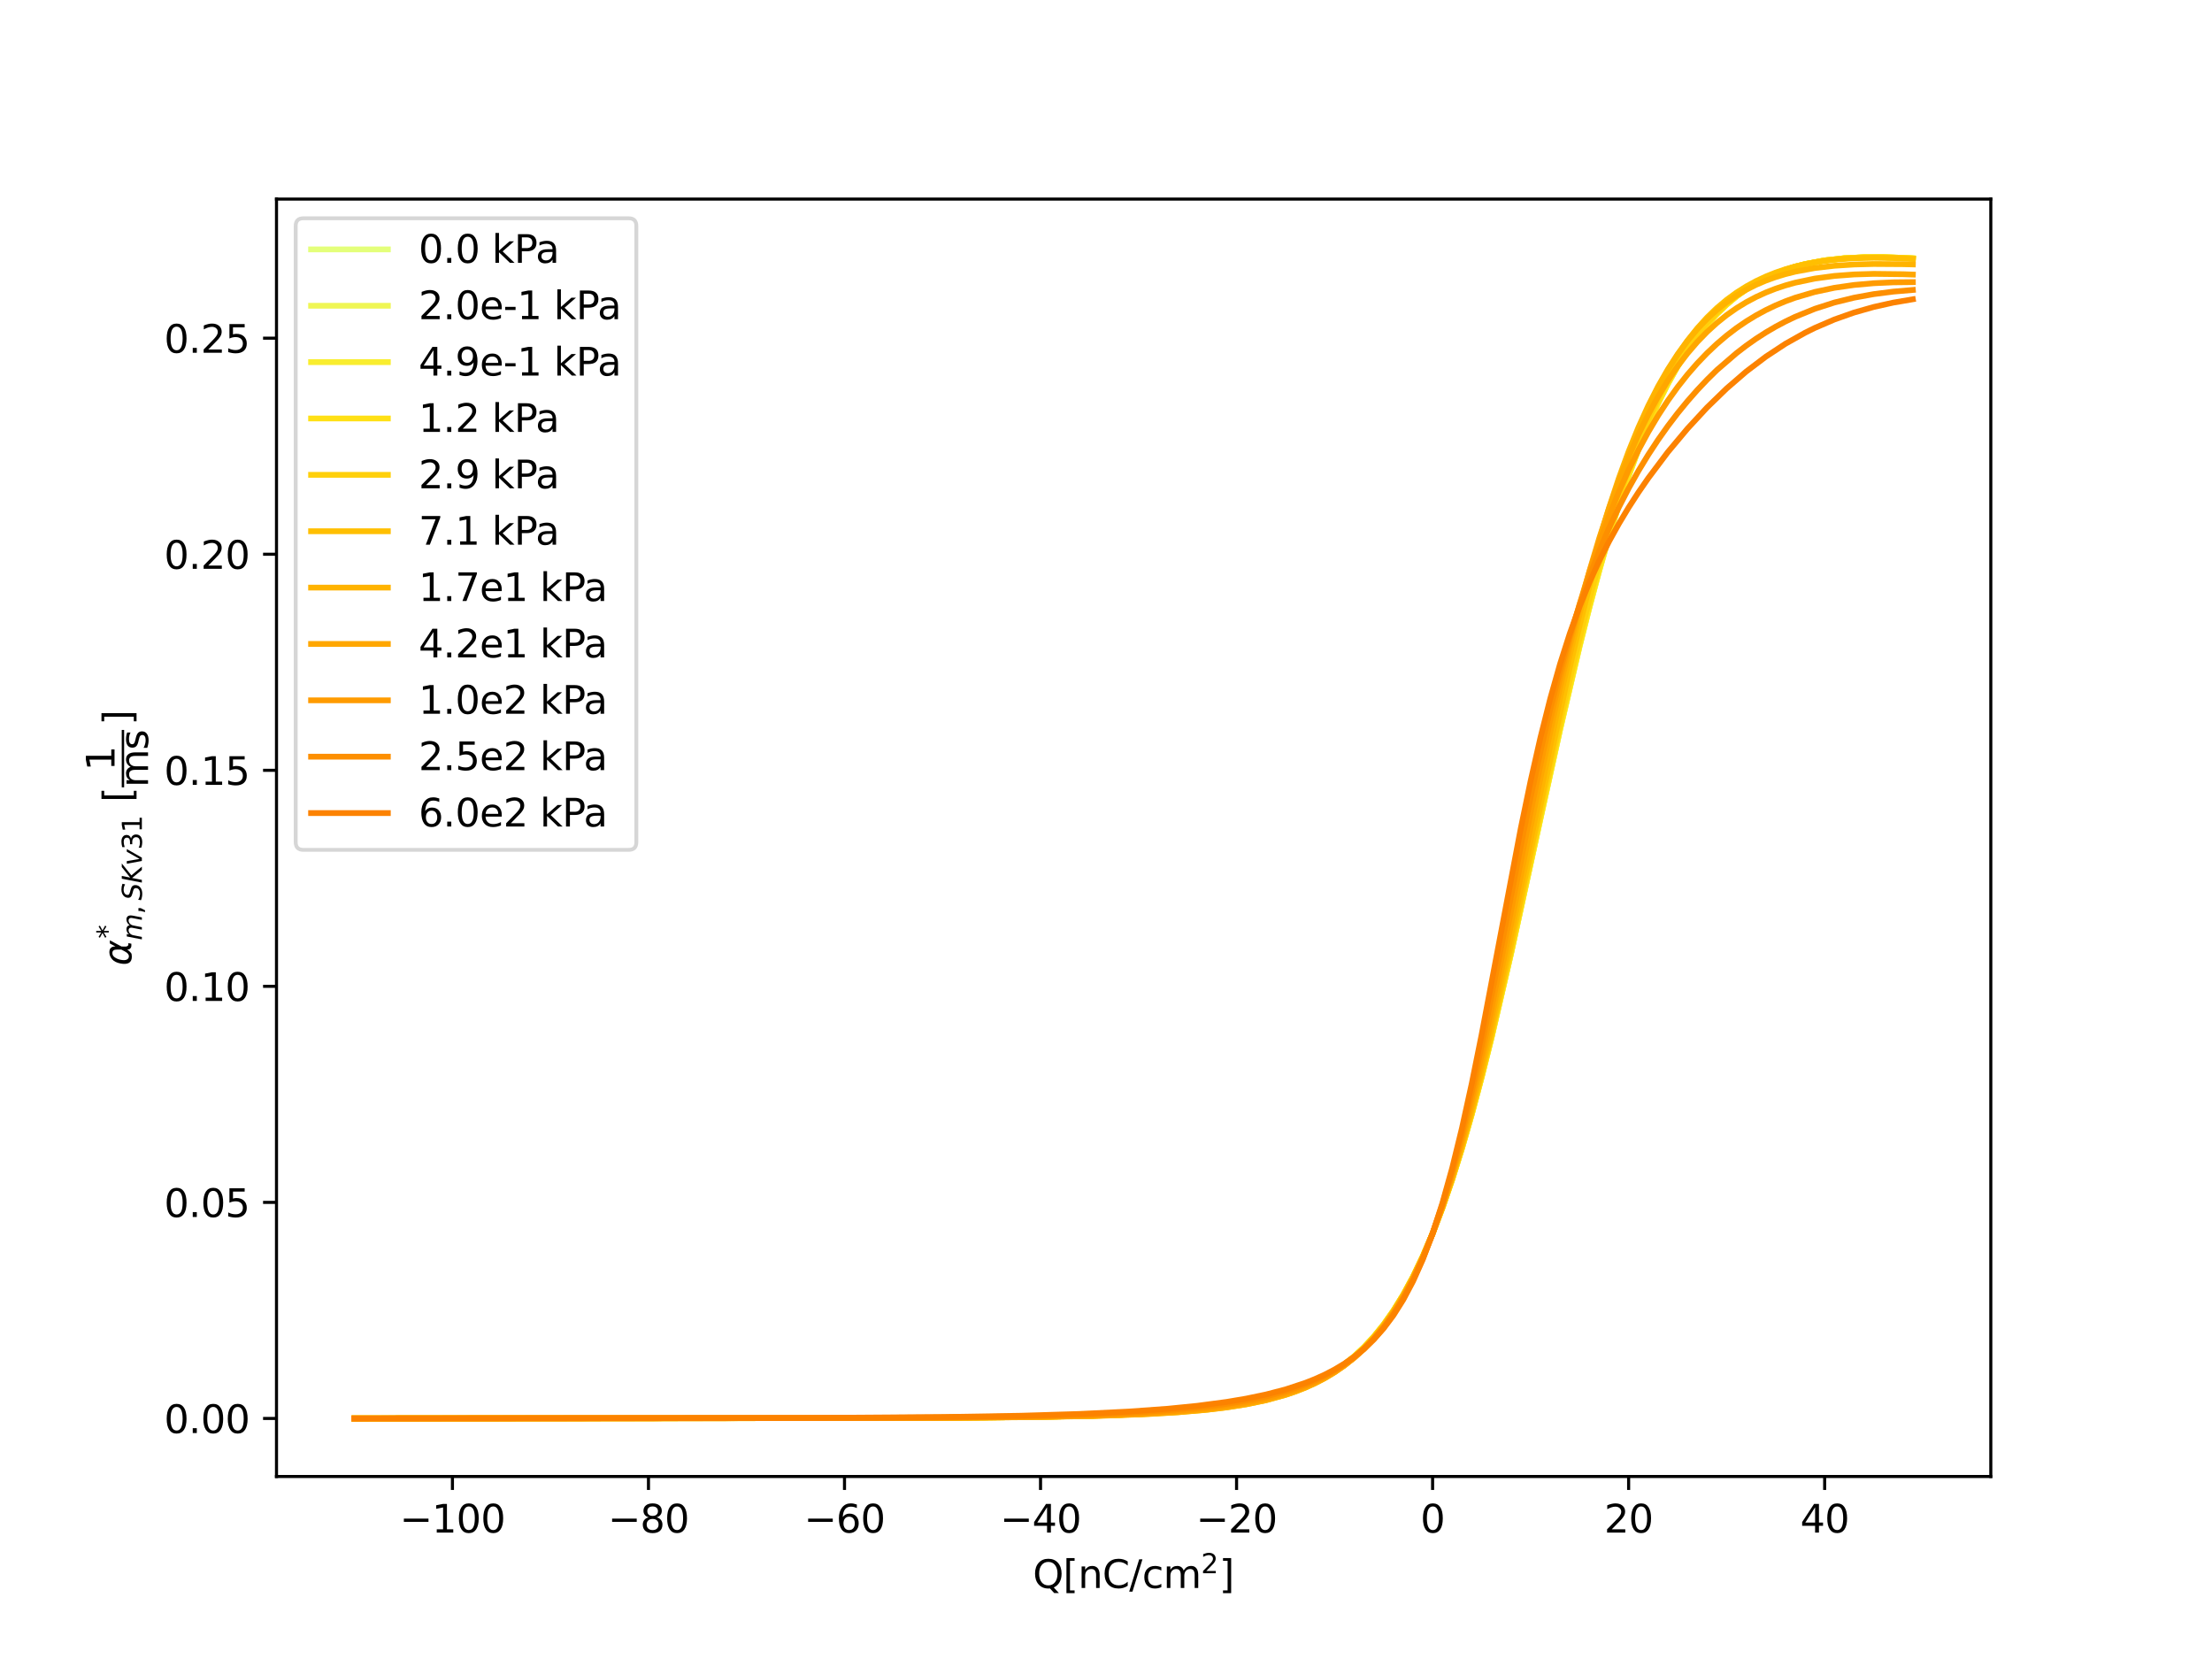 <?xml version="1.0" encoding="utf-8" standalone="no"?>
<!DOCTYPE svg PUBLIC "-//W3C//DTD SVG 1.1//EN"
  "http://www.w3.org/Graphics/SVG/1.1/DTD/svg11.dtd">
<svg xmlns:xlink="http://www.w3.org/1999/xlink" width="576pt" height="432pt" viewBox="0 0 576 432" xmlns="http://www.w3.org/2000/svg" version="1.1">
 <defs>
  <style type="text/css">*{stroke-linejoin: round; stroke-linecap: butt}</style>
 </defs>
 <g id="figure_1">
  <g id="patch_1">
   <path d="M 0 432 
L 576 432 
L 576 0 
L 0 0 
z
" style="fill: #ffffff"/>
  </g>
  <g id="axes_1">
   <g id="patch_2">
    <path d="M 72 384.48 
L 518.4 384.48 
L 518.4 51.84 
L 72 51.84 
z
" style="fill: #ffffff"/>
   </g>
   <g id="matplotlib.axis_1">
    <g id="xtick_1">
     <g id="line2d_1">
      <defs>
       <path id="me82ee08471" d="M 0 0 
L 0 3.5 
" style="stroke: #000000; stroke-width: 0.8"/>
      </defs>
      <g>
       <use xlink:href="#me82ee08471" x="117.814" y="384.48" style="stroke: #000000; stroke-width: 0.8"/>
      </g>
     </g>
     <g id="text_1">
      <!-- −100 -->
      <g transform="translate(104.08 399.078) scale(0.1 -0.1)">
       <defs>
        <path id="DejaVuSans-2212" d="M 678 2272 
L 4684 2272 
L 4684 1741 
L 678 1741 
L 678 2272 
z
" transform="scale(0.016)"/>
        <path id="DejaVuSans-31" d="M 794 531 
L 1825 531 
L 1825 4091 
L 703 3866 
L 703 4441 
L 1819 4666 
L 2450 4666 
L 2450 531 
L 3481 531 
L 3481 0 
L 794 0 
L 794 531 
z
" transform="scale(0.016)"/>
        <path id="DejaVuSans-30" d="M 2034 4250 
Q 1547 4250 1301 3770 
Q 1056 3291 1056 2328 
Q 1056 1369 1301 889 
Q 1547 409 2034 409 
Q 2525 409 2770 889 
Q 3016 1369 3016 2328 
Q 3016 3291 2770 3770 
Q 2525 4250 2034 4250 
z
M 2034 4750 
Q 2819 4750 3233 4129 
Q 3647 3509 3647 2328 
Q 3647 1150 3233 529 
Q 2819 -91 2034 -91 
Q 1250 -91 836 529 
Q 422 1150 422 2328 
Q 422 3509 836 4129 
Q 1250 4750 2034 4750 
z
" transform="scale(0.016)"/>
       </defs>
       <use xlink:href="#DejaVuSans-2212"/>
       <use xlink:href="#DejaVuSans-31" x="83.789"/>
       <use xlink:href="#DejaVuSans-30" x="147.412"/>
       <use xlink:href="#DejaVuSans-30" x="211.035"/>
      </g>
     </g>
    </g>
    <g id="xtick_2">
     <g id="line2d_2">
      <g>
       <use xlink:href="#me82ee08471" x="168.86" y="384.48" style="stroke: #000000; stroke-width: 0.8"/>
      </g>
     </g>
     <g id="text_2">
      <!-- −80 -->
      <g transform="translate(158.308 399.078) scale(0.1 -0.1)">
       <defs>
        <path id="DejaVuSans-38" d="M 2034 2216 
Q 1584 2216 1326 1975 
Q 1069 1734 1069 1313 
Q 1069 891 1326 650 
Q 1584 409 2034 409 
Q 2484 409 2743 651 
Q 3003 894 3003 1313 
Q 3003 1734 2745 1975 
Q 2488 2216 2034 2216 
z
M 1403 2484 
Q 997 2584 770 2862 
Q 544 3141 544 3541 
Q 544 4100 942 4425 
Q 1341 4750 2034 4750 
Q 2731 4750 3128 4425 
Q 3525 4100 3525 3541 
Q 3525 3141 3298 2862 
Q 3072 2584 2669 2484 
Q 3125 2378 3379 2068 
Q 3634 1759 3634 1313 
Q 3634 634 3220 271 
Q 2806 -91 2034 -91 
Q 1263 -91 848 271 
Q 434 634 434 1313 
Q 434 1759 690 2068 
Q 947 2378 1403 2484 
z
M 1172 3481 
Q 1172 3119 1398 2916 
Q 1625 2713 2034 2713 
Q 2441 2713 2670 2916 
Q 2900 3119 2900 3481 
Q 2900 3844 2670 4047 
Q 2441 4250 2034 4250 
Q 1625 4250 1398 4047 
Q 1172 3844 1172 3481 
z
" transform="scale(0.016)"/>
       </defs>
       <use xlink:href="#DejaVuSans-2212"/>
       <use xlink:href="#DejaVuSans-38" x="83.789"/>
       <use xlink:href="#DejaVuSans-30" x="147.412"/>
      </g>
     </g>
    </g>
    <g id="xtick_3">
     <g id="line2d_3">
      <g>
       <use xlink:href="#me82ee08471" x="219.907" y="384.48" style="stroke: #000000; stroke-width: 0.8"/>
      </g>
     </g>
     <g id="text_3">
      <!-- −60 -->
      <g transform="translate(209.354 399.078) scale(0.1 -0.1)">
       <defs>
        <path id="DejaVuSans-36" d="M 2113 2584 
Q 1688 2584 1439 2293 
Q 1191 2003 1191 1497 
Q 1191 994 1439 701 
Q 1688 409 2113 409 
Q 2538 409 2786 701 
Q 3034 994 3034 1497 
Q 3034 2003 2786 2293 
Q 2538 2584 2113 2584 
z
M 3366 4563 
L 3366 3988 
Q 3128 4100 2886 4159 
Q 2644 4219 2406 4219 
Q 1781 4219 1451 3797 
Q 1122 3375 1075 2522 
Q 1259 2794 1537 2939 
Q 1816 3084 2150 3084 
Q 2853 3084 3261 2657 
Q 3669 2231 3669 1497 
Q 3669 778 3244 343 
Q 2819 -91 2113 -91 
Q 1303 -91 875 529 
Q 447 1150 447 2328 
Q 447 3434 972 4092 
Q 1497 4750 2381 4750 
Q 2619 4750 2861 4703 
Q 3103 4656 3366 4563 
z
" transform="scale(0.016)"/>
       </defs>
       <use xlink:href="#DejaVuSans-2212"/>
       <use xlink:href="#DejaVuSans-36" x="83.789"/>
       <use xlink:href="#DejaVuSans-30" x="147.412"/>
      </g>
     </g>
    </g>
    <g id="xtick_4">
     <g id="line2d_4">
      <g>
       <use xlink:href="#me82ee08471" x="270.953" y="384.48" style="stroke: #000000; stroke-width: 0.8"/>
      </g>
     </g>
     <g id="text_4">
      <!-- −40 -->
      <g transform="translate(260.401 399.078) scale(0.1 -0.1)">
       <defs>
        <path id="DejaVuSans-34" d="M 2419 4116 
L 825 1625 
L 2419 1625 
L 2419 4116 
z
M 2253 4666 
L 3047 4666 
L 3047 1625 
L 3713 1625 
L 3713 1100 
L 3047 1100 
L 3047 0 
L 2419 0 
L 2419 1100 
L 313 1100 
L 313 1709 
L 2253 4666 
z
" transform="scale(0.016)"/>
       </defs>
       <use xlink:href="#DejaVuSans-2212"/>
       <use xlink:href="#DejaVuSans-34" x="83.789"/>
       <use xlink:href="#DejaVuSans-30" x="147.412"/>
      </g>
     </g>
    </g>
    <g id="xtick_5">
     <g id="line2d_5">
      <g>
       <use xlink:href="#me82ee08471" x="321.999" y="384.48" style="stroke: #000000; stroke-width: 0.8"/>
      </g>
     </g>
     <g id="text_5">
      <!-- −20 -->
      <g transform="translate(311.447 399.078) scale(0.1 -0.1)">
       <defs>
        <path id="DejaVuSans-32" d="M 1228 531 
L 3431 531 
L 3431 0 
L 469 0 
L 469 531 
Q 828 903 1448 1529 
Q 2069 2156 2228 2338 
Q 2531 2678 2651 2914 
Q 2772 3150 2772 3378 
Q 2772 3750 2511 3984 
Q 2250 4219 1831 4219 
Q 1534 4219 1204 4116 
Q 875 4013 500 3803 
L 500 4441 
Q 881 4594 1212 4672 
Q 1544 4750 1819 4750 
Q 2544 4750 2975 4387 
Q 3406 4025 3406 3419 
Q 3406 3131 3298 2873 
Q 3191 2616 2906 2266 
Q 2828 2175 2409 1742 
Q 1991 1309 1228 531 
z
" transform="scale(0.016)"/>
       </defs>
       <use xlink:href="#DejaVuSans-2212"/>
       <use xlink:href="#DejaVuSans-32" x="83.789"/>
       <use xlink:href="#DejaVuSans-30" x="147.412"/>
      </g>
     </g>
    </g>
    <g id="xtick_6">
     <g id="line2d_6">
      <g>
       <use xlink:href="#me82ee08471" x="373.046" y="384.48" style="stroke: #000000; stroke-width: 0.8"/>
      </g>
     </g>
     <g id="text_6">
      <!-- 0 -->
      <g transform="translate(369.864 399.078) scale(0.1 -0.1)">
       <use xlink:href="#DejaVuSans-30"/>
      </g>
     </g>
    </g>
    <g id="xtick_7">
     <g id="line2d_7">
      <g>
       <use xlink:href="#me82ee08471" x="424.092" y="384.48" style="stroke: #000000; stroke-width: 0.8"/>
      </g>
     </g>
     <g id="text_7">
      <!-- 20 -->
      <g transform="translate(417.729 399.078) scale(0.1 -0.1)">
       <use xlink:href="#DejaVuSans-32"/>
       <use xlink:href="#DejaVuSans-30" x="63.623"/>
      </g>
     </g>
    </g>
    <g id="xtick_8">
     <g id="line2d_8">
      <g>
       <use xlink:href="#me82ee08471" x="475.138" y="384.48" style="stroke: #000000; stroke-width: 0.8"/>
      </g>
     </g>
     <g id="text_8">
      <!-- 40 -->
      <g transform="translate(468.776 399.078) scale(0.1 -0.1)">
       <use xlink:href="#DejaVuSans-34"/>
       <use xlink:href="#DejaVuSans-30" x="63.623"/>
      </g>
     </g>
    </g>
    <g id="text_9">
     <!-- $\mathrm{Q [nC/cm^2]}$ -->
     <g transform="translate(268.95 413.578) scale(0.1 -0.1)">
      <defs>
       <path id="DejaVuSans-51" d="M 2522 4238 
Q 1834 4238 1429 3725 
Q 1025 3213 1025 2328 
Q 1025 1447 1429 934 
Q 1834 422 2522 422 
Q 3209 422 3611 934 
Q 4013 1447 4013 2328 
Q 4013 3213 3611 3725 
Q 3209 4238 2522 4238 
z
M 3406 84 
L 4238 -825 
L 3475 -825 
L 2784 -78 
Q 2681 -84 2626 -87 
Q 2572 -91 2522 -91 
Q 1538 -91 948 567 
Q 359 1225 359 2328 
Q 359 3434 948 4092 
Q 1538 4750 2522 4750 
Q 3503 4750 4090 4092 
Q 4678 3434 4678 2328 
Q 4678 1516 4351 937 
Q 4025 359 3406 84 
z
" transform="scale(0.016)"/>
       <path id="DejaVuSans-5b" d="M 550 4863 
L 1875 4863 
L 1875 4416 
L 1125 4416 
L 1125 -397 
L 1875 -397 
L 1875 -844 
L 550 -844 
L 550 4863 
z
" transform="scale(0.016)"/>
       <path id="DejaVuSans-6e" d="M 3513 2113 
L 3513 0 
L 2938 0 
L 2938 2094 
Q 2938 2591 2744 2837 
Q 2550 3084 2163 3084 
Q 1697 3084 1428 2787 
Q 1159 2491 1159 1978 
L 1159 0 
L 581 0 
L 581 3500 
L 1159 3500 
L 1159 2956 
Q 1366 3272 1645 3428 
Q 1925 3584 2291 3584 
Q 2894 3584 3203 3211 
Q 3513 2838 3513 2113 
z
" transform="scale(0.016)"/>
       <path id="DejaVuSans-43" d="M 4122 4306 
L 4122 3641 
Q 3803 3938 3442 4084 
Q 3081 4231 2675 4231 
Q 1875 4231 1450 3742 
Q 1025 3253 1025 2328 
Q 1025 1406 1450 917 
Q 1875 428 2675 428 
Q 3081 428 3442 575 
Q 3803 722 4122 1019 
L 4122 359 
Q 3791 134 3420 21 
Q 3050 -91 2638 -91 
Q 1578 -91 968 557 
Q 359 1206 359 2328 
Q 359 3453 968 4101 
Q 1578 4750 2638 4750 
Q 3056 4750 3426 4639 
Q 3797 4528 4122 4306 
z
" transform="scale(0.016)"/>
       <path id="DejaVuSans-2f" d="M 1625 4666 
L 2156 4666 
L 531 -594 
L 0 -594 
L 1625 4666 
z
" transform="scale(0.016)"/>
       <path id="DejaVuSans-63" d="M 3122 3366 
L 3122 2828 
Q 2878 2963 2633 3030 
Q 2388 3097 2138 3097 
Q 1578 3097 1268 2742 
Q 959 2388 959 1747 
Q 959 1106 1268 751 
Q 1578 397 2138 397 
Q 2388 397 2633 464 
Q 2878 531 3122 666 
L 3122 134 
Q 2881 22 2623 -34 
Q 2366 -91 2075 -91 
Q 1284 -91 818 406 
Q 353 903 353 1747 
Q 353 2603 823 3093 
Q 1294 3584 2113 3584 
Q 2378 3584 2631 3529 
Q 2884 3475 3122 3366 
z
" transform="scale(0.016)"/>
       <path id="DejaVuSans-6d" d="M 3328 2828 
Q 3544 3216 3844 3400 
Q 4144 3584 4550 3584 
Q 5097 3584 5394 3201 
Q 5691 2819 5691 2113 
L 5691 0 
L 5113 0 
L 5113 2094 
Q 5113 2597 4934 2840 
Q 4756 3084 4391 3084 
Q 3944 3084 3684 2787 
Q 3425 2491 3425 1978 
L 3425 0 
L 2847 0 
L 2847 2094 
Q 2847 2600 2669 2842 
Q 2491 3084 2119 3084 
Q 1678 3084 1418 2786 
Q 1159 2488 1159 1978 
L 1159 0 
L 581 0 
L 581 3500 
L 1159 3500 
L 1159 2956 
Q 1356 3278 1631 3431 
Q 1906 3584 2284 3584 
Q 2666 3584 2933 3390 
Q 3200 3197 3328 2828 
z
" transform="scale(0.016)"/>
       <path id="DejaVuSans-5d" d="M 1947 4863 
L 1947 -844 
L 622 -844 
L 622 -397 
L 1369 -397 
L 1369 4416 
L 622 4416 
L 622 4863 
L 1947 4863 
z
" transform="scale(0.016)"/>
      </defs>
      <use xlink:href="#DejaVuSans-51" transform="translate(0 0.766)"/>
      <use xlink:href="#DejaVuSans-5b" transform="translate(78.711 0.766)"/>
      <use xlink:href="#DejaVuSans-6e" transform="translate(117.725 0.766)"/>
      <use xlink:href="#DejaVuSans-43" transform="translate(181.104 0.766)"/>
      <use xlink:href="#DejaVuSans-2f" transform="translate(250.928 0.766)"/>
      <use xlink:href="#DejaVuSans-63" transform="translate(284.619 0.766)"/>
      <use xlink:href="#DejaVuSans-6d" transform="translate(339.6 0.766)"/>
      <use xlink:href="#DejaVuSans-32" transform="translate(437.969 39.047) scale(0.7)"/>
      <use xlink:href="#DejaVuSans-5d" transform="translate(485.239 0.766)"/>
     </g>
    </g>
   </g>
   <g id="matplotlib.axis_2">
    <g id="ytick_1">
     <g id="line2d_9">
      <defs>
       <path id="m0568275cc4" d="M 0 0 
L -3.5 0 
" style="stroke: #000000; stroke-width: 0.8"/>
      </defs>
      <g>
       <use xlink:href="#m0568275cc4" x="72" y="369.361" style="stroke: #000000; stroke-width: 0.8"/>
      </g>
     </g>
     <g id="text_10">
      <!-- 0.00 -->
      <g transform="translate(42.734 373.161) scale(0.1 -0.1)">
       <defs>
        <path id="DejaVuSans-2e" d="M 684 794 
L 1344 794 
L 1344 0 
L 684 0 
L 684 794 
z
" transform="scale(0.016)"/>
       </defs>
       <use xlink:href="#DejaVuSans-30"/>
       <use xlink:href="#DejaVuSans-2e" x="63.623"/>
       <use xlink:href="#DejaVuSans-30" x="95.41"/>
       <use xlink:href="#DejaVuSans-30" x="159.033"/>
      </g>
     </g>
    </g>
    <g id="ytick_2">
     <g id="line2d_10">
      <g>
       <use xlink:href="#m0568275cc4" x="72" y="313.101" style="stroke: #000000; stroke-width: 0.8"/>
      </g>
     </g>
     <g id="text_11">
      <!-- 0.05 -->
      <g transform="translate(42.734 316.9) scale(0.1 -0.1)">
       <defs>
        <path id="DejaVuSans-35" d="M 691 4666 
L 3169 4666 
L 3169 4134 
L 1269 4134 
L 1269 2991 
Q 1406 3038 1543 3061 
Q 1681 3084 1819 3084 
Q 2600 3084 3056 2656 
Q 3513 2228 3513 1497 
Q 3513 744 3044 326 
Q 2575 -91 1722 -91 
Q 1428 -91 1123 -41 
Q 819 9 494 109 
L 494 744 
Q 775 591 1075 516 
Q 1375 441 1709 441 
Q 2250 441 2565 725 
Q 2881 1009 2881 1497 
Q 2881 1984 2565 2268 
Q 2250 2553 1709 2553 
Q 1456 2553 1204 2497 
Q 953 2441 691 2322 
L 691 4666 
z
" transform="scale(0.016)"/>
       </defs>
       <use xlink:href="#DejaVuSans-30"/>
       <use xlink:href="#DejaVuSans-2e" x="63.623"/>
       <use xlink:href="#DejaVuSans-30" x="95.41"/>
       <use xlink:href="#DejaVuSans-35" x="159.033"/>
      </g>
     </g>
    </g>
    <g id="ytick_3">
     <g id="line2d_11">
      <g>
       <use xlink:href="#m0568275cc4" x="72" y="256.841" style="stroke: #000000; stroke-width: 0.8"/>
      </g>
     </g>
     <g id="text_12">
      <!-- 0.10 -->
      <g transform="translate(42.734 260.64) scale(0.1 -0.1)">
       <use xlink:href="#DejaVuSans-30"/>
       <use xlink:href="#DejaVuSans-2e" x="63.623"/>
       <use xlink:href="#DejaVuSans-31" x="95.41"/>
       <use xlink:href="#DejaVuSans-30" x="159.033"/>
      </g>
     </g>
    </g>
    <g id="ytick_4">
     <g id="line2d_12">
      <g>
       <use xlink:href="#m0568275cc4" x="72" y="200.58" style="stroke: #000000; stroke-width: 0.8"/>
      </g>
     </g>
     <g id="text_13">
      <!-- 0.15 -->
      <g transform="translate(42.734 204.379) scale(0.1 -0.1)">
       <use xlink:href="#DejaVuSans-30"/>
       <use xlink:href="#DejaVuSans-2e" x="63.623"/>
       <use xlink:href="#DejaVuSans-31" x="95.41"/>
       <use xlink:href="#DejaVuSans-35" x="159.033"/>
      </g>
     </g>
    </g>
    <g id="ytick_5">
     <g id="line2d_13">
      <g>
       <use xlink:href="#m0568275cc4" x="72" y="144.32" style="stroke: #000000; stroke-width: 0.8"/>
      </g>
     </g>
     <g id="text_14">
      <!-- 0.20 -->
      <g transform="translate(42.734 148.119) scale(0.1 -0.1)">
       <use xlink:href="#DejaVuSans-30"/>
       <use xlink:href="#DejaVuSans-2e" x="63.623"/>
       <use xlink:href="#DejaVuSans-32" x="95.41"/>
       <use xlink:href="#DejaVuSans-30" x="159.033"/>
      </g>
     </g>
    </g>
    <g id="ytick_6">
     <g id="line2d_14">
      <g>
       <use xlink:href="#m0568275cc4" x="72" y="88.059" style="stroke: #000000; stroke-width: 0.8"/>
      </g>
     </g>
     <g id="text_15">
      <!-- 0.25 -->
      <g transform="translate(42.734 91.858) scale(0.1 -0.1)">
       <use xlink:href="#DejaVuSans-30"/>
       <use xlink:href="#DejaVuSans-2e" x="63.623"/>
       <use xlink:href="#DejaVuSans-32" x="95.41"/>
       <use xlink:href="#DejaVuSans-35" x="159.033"/>
      </g>
     </g>
    </g>
    <g id="text_16">
     <!-- ${\alpha}_{m, SKv31}^{*}$ $\mathrm{[\dfrac{1}{ms}]}$ -->
     <g transform="translate(34.234 251.46) rotate(-90) scale(0.1 -0.1)">
      <defs>
       <path id="DejaVuSans-Oblique-3b1" d="M 2619 1628 
L 2622 2350 
Q 2625 3088 2069 3091 
Q 1653 3094 1394 2747 
Q 1069 2319 959 1747 
Q 825 1059 994 731 
Q 1169 397 1547 397 
Q 1966 397 2319 1063 
L 2619 1628 
z
M 2166 3578 
Q 3141 3594 3128 2584 
Q 3128 2584 3616 3500 
L 4128 3500 
L 3119 1603 
L 3109 919 
Q 3109 766 3194 638 
Q 3291 488 3391 488 
L 3669 488 
L 3575 0 
L 3228 0 
Q 2934 0 2722 263 
Q 2622 394 2619 669 
Q 2416 334 2066 50 
Q 1900 -81 1453 -78 
Q 722 -72 456 397 
Q 184 884 353 1747 
Q 534 2675 1009 3097 
Q 1544 3569 2166 3578 
z
" transform="scale(0.016)"/>
       <path id="DejaVuSans-2a" d="M 3009 3897 
L 1888 3291 
L 3009 2681 
L 2828 2375 
L 1778 3009 
L 1778 1831 
L 1422 1831 
L 1422 3009 
L 372 2375 
L 191 2681 
L 1313 3291 
L 191 3897 
L 372 4206 
L 1422 3572 
L 1422 4750 
L 1778 4750 
L 1778 3572 
L 2828 4206 
L 3009 3897 
z
" transform="scale(0.016)"/>
       <path id="DejaVuSans-Oblique-6d" d="M 5747 2113 
L 5338 0 
L 4763 0 
L 5166 2094 
Q 5191 2228 5203 2325 
Q 5216 2422 5216 2491 
Q 5216 2772 5059 2928 
Q 4903 3084 4622 3084 
Q 4203 3084 3875 2770 
Q 3547 2456 3450 1953 
L 3066 0 
L 2491 0 
L 2900 2094 
Q 2925 2209 2937 2307 
Q 2950 2406 2950 2484 
Q 2950 2769 2794 2926 
Q 2638 3084 2363 3084 
Q 1938 3084 1609 2770 
Q 1281 2456 1184 1953 
L 800 0 
L 225 0 
L 909 3500 
L 1484 3500 
L 1375 2956 
Q 1609 3263 1923 3423 
Q 2238 3584 2597 3584 
Q 2978 3584 3223 3384 
Q 3469 3184 3519 2828 
Q 3781 3197 4126 3390 
Q 4472 3584 4856 3584 
Q 5306 3584 5551 3325 
Q 5797 3066 5797 2591 
Q 5797 2488 5784 2364 
Q 5772 2241 5747 2113 
z
" transform="scale(0.016)"/>
       <path id="DejaVuSans-2c" d="M 750 794 
L 1409 794 
L 1409 256 
L 897 -744 
L 494 -744 
L 750 256 
L 750 794 
z
" transform="scale(0.016)"/>
       <path id="DejaVuSans-Oblique-53" d="M 3859 4513 
L 3738 3897 
Q 3422 4066 3111 4152 
Q 2800 4238 2509 4238 
Q 1944 4238 1609 3991 
Q 1275 3744 1275 3334 
Q 1275 3109 1398 2989 
Q 1522 2869 2034 2731 
L 2413 2638 
Q 3053 2472 3303 2217 
Q 3553 1963 3553 1503 
Q 3553 797 2998 353 
Q 2444 -91 1538 -91 
Q 1166 -91 791 -17 
Q 416 56 38 206 
L 166 856 
Q 513 641 861 531 
Q 1209 422 1556 422 
Q 2147 422 2503 684 
Q 2859 947 2859 1369 
Q 2859 1650 2717 1795 
Q 2575 1941 2106 2059 
L 1728 2156 
Q 1081 2325 845 2545 
Q 609 2766 609 3163 
Q 609 3859 1145 4304 
Q 1681 4750 2541 4750 
Q 2875 4750 3203 4690 
Q 3531 4631 3859 4513 
z
" transform="scale(0.016)"/>
       <path id="DejaVuSans-Oblique-4b" d="M 1081 4666 
L 1716 4666 
L 1331 2700 
L 3781 4666 
L 4622 4666 
L 1850 2438 
L 3878 0 
L 3109 0 
L 1247 2272 
L 806 0 
L 172 0 
L 1081 4666 
z
" transform="scale(0.016)"/>
       <path id="DejaVuSans-Oblique-76" d="M 459 3500 
L 1069 3500 
L 1581 525 
L 3256 3500 
L 3866 3500 
L 1875 0 
L 1100 0 
L 459 3500 
z
" transform="scale(0.016)"/>
       <path id="DejaVuSans-33" d="M 2597 2516 
Q 3050 2419 3304 2112 
Q 3559 1806 3559 1356 
Q 3559 666 3084 287 
Q 2609 -91 1734 -91 
Q 1441 -91 1130 -33 
Q 819 25 488 141 
L 488 750 
Q 750 597 1062 519 
Q 1375 441 1716 441 
Q 2309 441 2620 675 
Q 2931 909 2931 1356 
Q 2931 1769 2642 2001 
Q 2353 2234 1838 2234 
L 1294 2234 
L 1294 2753 
L 1863 2753 
Q 2328 2753 2575 2939 
Q 2822 3125 2822 3475 
Q 2822 3834 2567 4026 
Q 2313 4219 1838 4219 
Q 1578 4219 1281 4162 
Q 984 4106 628 3988 
L 628 4550 
Q 988 4650 1302 4700 
Q 1616 4750 1894 4750 
Q 2613 4750 3031 4423 
Q 3450 4097 3450 3541 
Q 3450 3153 3228 2886 
Q 3006 2619 2597 2516 
z
" transform="scale(0.016)"/>
       <path id="DejaVuSans-20" transform="scale(0.016)"/>
       <path id="DejaVuSans-73" d="M 2834 3397 
L 2834 2853 
Q 2591 2978 2328 3040 
Q 2066 3103 1784 3103 
Q 1356 3103 1142 2972 
Q 928 2841 928 2578 
Q 928 2378 1081 2264 
Q 1234 2150 1697 2047 
L 1894 2003 
Q 2506 1872 2764 1633 
Q 3022 1394 3022 966 
Q 3022 478 2636 193 
Q 2250 -91 1575 -91 
Q 1294 -91 989 -36 
Q 684 19 347 128 
L 347 722 
Q 666 556 975 473 
Q 1284 391 1588 391 
Q 1994 391 2212 530 
Q 2431 669 2431 922 
Q 2431 1156 2273 1281 
Q 2116 1406 1581 1522 
L 1381 1569 
Q 847 1681 609 1914 
Q 372 2147 372 2553 
Q 372 3047 722 3315 
Q 1072 3584 1716 3584 
Q 2034 3584 2315 3537 
Q 2597 3491 2834 3397 
z
" transform="scale(0.016)"/>
      </defs>
      <use xlink:href="#DejaVuSans-Oblique-3b1" transform="translate(0 0.297)"/>
      <use xlink:href="#DejaVuSans-2a" transform="translate(70.59 38.578) scale(0.7)"/>
      <use xlink:href="#DejaVuSans-Oblique-6d" transform="translate(65.918 -27.047) scale(0.7)"/>
      <use xlink:href="#DejaVuSans-2c" transform="translate(134.106 -27.047) scale(0.7)"/>
      <use xlink:href="#DejaVuSans-Oblique-53" transform="translate(169.995 -27.047) scale(0.7)"/>
      <use xlink:href="#DejaVuSans-Oblique-4b" transform="translate(214.429 -27.047) scale(0.7)"/>
      <use xlink:href="#DejaVuSans-Oblique-76" transform="translate(260.332 -27.047) scale(0.7)"/>
      <use xlink:href="#DejaVuSans-33" transform="translate(301.758 -27.047) scale(0.7)"/>
      <use xlink:href="#DejaVuSans-31" transform="translate(346.294 -27.047) scale(0.7)"/>
      <use xlink:href="#DejaVuSans-20" transform="translate(393.564 0.297)"/>
      <use xlink:href="#DejaVuSans-5b" transform="translate(425.352 0.297)"/>
      <use xlink:href="#DejaVuSans-31" transform="translate(507.365 44.094)"/>
      <use xlink:href="#DejaVuSans-6d" transform="translate(464.365 -43.156)"/>
      <use xlink:href="#DejaVuSans-73" transform="translate(561.777 -43.156)"/>
      <use xlink:href="#DejaVuSans-5d" transform="translate(626.377 0.297)"/>
      <path d="M 464.365 19.094 
L 464.365 25.344 
L 613.877 25.344 
L 613.877 19.094 
L 464.365 19.094 
z
"/>
     </g>
    </g>
   </g>
   <g id="line2d_15">
    <path d="M 92.291 369.36 
L 232.668 369.253 
L 263.296 369.039 
L 281.162 368.728 
L 293.924 368.313 
L 304.133 367.766 
L 311.79 367.148 
L 319.447 366.253 
L 324.552 365.433 
L 329.656 364.362 
L 334.761 362.951 
L 337.313 362.082 
L 339.866 361.08 
L 342.418 359.923 
L 344.97 358.586 
L 347.522 357.041 
L 350.075 355.255 
L 352.627 353.192 
L 355.179 350.811 
L 357.732 348.069 
L 360.284 344.916 
L 362.836 341.303 
L 365.389 337.176 
L 367.941 332.483 
L 370.493 327.172 
L 373.046 321.198 
L 375.598 314.522 
L 378.15 307.118 
L 380.703 298.976 
L 383.255 290.104 
L 385.807 280.534 
L 388.36 270.323 
L 393.464 248.327 
L 401.121 213.224 
L 406.226 190.052 
L 411.33 168.273 
L 413.883 158.15 
L 416.435 148.626 
L 418.987 139.739 
L 421.54 131.51 
L 424.092 123.944 
L 426.644 117.031 
L 429.197 110.751 
L 431.749 105.078 
L 434.301 99.977 
L 436.854 95.414 
L 439.406 91.349 
L 441.958 87.745 
L 444.51 84.563 
L 447.063 81.765 
L 449.615 79.317 
L 452.167 77.186 
L 454.72 75.339 
L 457.272 73.748 
L 459.824 72.387 
L 462.377 71.23 
L 464.929 70.257 
L 467.481 69.445 
L 470.034 68.778 
L 475.138 67.813 
L 480.243 67.248 
L 485.348 66.994 
L 490.452 66.978 
L 495.557 67.143 
L 498.109 67.28 
L 498.109 67.28 
" clip-path="url(#pc6d0d8d227)" style="fill: none; stroke: #e4ff7a; stroke-width: 1.5; stroke-linecap: square"/>
   </g>
   <g id="line2d_16">
    <path d="M 92.291 369.36 
L 232.668 369.253 
L 263.296 369.039 
L 281.162 368.728 
L 293.924 368.313 
L 304.133 367.766 
L 311.79 367.148 
L 319.447 366.254 
L 324.552 365.433 
L 329.656 364.362 
L 334.761 362.952 
L 337.313 362.083 
L 339.866 361.081 
L 342.418 359.924 
L 344.97 358.587 
L 347.522 357.042 
L 350.075 355.256 
L 352.627 353.193 
L 355.179 350.812 
L 357.732 348.069 
L 360.284 344.917 
L 362.836 341.303 
L 365.389 337.176 
L 367.941 332.483 
L 370.493 327.172 
L 373.046 321.198 
L 375.598 314.522 
L 378.15 307.118 
L 380.703 298.975 
L 383.255 290.102 
L 385.807 280.532 
L 388.36 270.32 
L 393.464 248.321 
L 401.121 213.213 
L 406.226 190.039 
L 411.33 168.26 
L 413.883 158.138 
L 416.435 148.614 
L 418.987 139.728 
L 421.54 131.5 
L 424.092 123.935 
L 426.644 117.023 
L 429.197 110.744 
L 431.749 105.072 
L 434.301 99.972 
L 436.854 95.41 
L 439.406 91.346 
L 441.958 87.742 
L 444.51 84.56 
L 447.063 81.764 
L 449.615 79.316 
L 452.167 77.185 
L 454.72 75.338 
L 457.272 73.748 
L 459.824 72.386 
L 462.377 71.23 
L 464.929 70.256 
L 467.481 69.445 
L 470.034 68.778 
L 475.138 67.813 
L 480.243 67.248 
L 485.348 66.994 
L 490.452 66.978 
L 495.557 67.143 
L 498.109 67.28 
L 498.109 67.28 
" clip-path="url(#pc6d0d8d227)" style="fill: none; stroke: #eff654; stroke-width: 1.5; stroke-linecap: square"/>
   </g>
   <g id="line2d_17">
    <path d="M 92.291 369.36 
L 232.668 369.253 
L 263.296 369.039 
L 281.162 368.728 
L 293.924 368.314 
L 304.133 367.767 
L 311.79 367.149 
L 319.447 366.255 
L 324.552 365.436 
L 329.656 364.365 
L 334.761 362.955 
L 337.313 362.087 
L 339.866 361.085 
L 342.418 359.928 
L 344.97 358.591 
L 347.522 357.046 
L 350.075 355.26 
L 352.627 353.197 
L 355.179 350.816 
L 357.732 348.073 
L 360.284 344.92 
L 362.836 341.306 
L 365.389 337.179 
L 367.941 332.485 
L 370.493 327.174 
L 373.046 321.198 
L 375.598 314.521 
L 378.15 307.114 
L 380.703 298.969 
L 383.255 290.093 
L 385.807 280.518 
L 388.36 270.301 
L 393.464 248.29 
L 401.121 213.162 
L 406.226 189.979 
L 411.33 168.197 
L 413.883 158.075 
L 416.435 148.554 
L 418.987 139.672 
L 421.54 131.449 
L 424.092 123.889 
L 426.644 116.983 
L 429.197 110.71 
L 431.749 105.043 
L 434.301 99.948 
L 436.854 95.39 
L 439.406 91.33 
L 441.958 87.729 
L 444.51 84.55 
L 447.063 81.755 
L 449.615 79.31 
L 452.167 77.18 
L 454.72 75.334 
L 457.272 73.745 
L 459.824 72.384 
L 462.377 71.229 
L 464.929 70.255 
L 467.481 69.445 
L 470.034 68.778 
L 475.138 67.813 
L 480.243 67.249 
L 485.348 66.995 
L 490.452 66.979 
L 495.557 67.144 
L 498.109 67.28 
L 498.109 67.28 
" clip-path="url(#pc6d0d8d227)" style="fill: none; stroke: #f9ed2f; stroke-width: 1.5; stroke-linecap: square"/>
   </g>
   <g id="line2d_18">
    <path d="M 92.291 369.36 
L 232.668 369.253 
L 263.296 369.039 
L 281.162 368.729 
L 293.924 368.316 
L 304.133 367.771 
L 311.79 367.156 
L 319.447 366.267 
L 324.552 365.451 
L 329.656 364.384 
L 334.761 362.977 
L 337.313 362.109 
L 339.866 361.108 
L 342.418 359.952 
L 344.97 358.615 
L 347.522 357.069 
L 350.075 355.282 
L 352.627 353.218 
L 355.179 350.836 
L 357.732 348.092 
L 360.284 344.937 
L 362.836 341.322 
L 365.389 337.192 
L 367.941 332.495 
L 370.493 327.179 
L 373.046 321.198 
L 375.598 314.513 
L 378.15 307.096 
L 380.703 298.936 
L 383.255 290.042 
L 385.807 280.444 
L 388.36 270.199 
L 393.464 248.12 
L 401.121 212.88 
L 406.226 189.64 
L 411.33 167.837 
L 413.883 157.719 
L 416.435 148.211 
L 418.987 139.35 
L 421.54 131.154 
L 424.092 123.624 
L 426.644 116.75 
L 429.197 110.508 
L 431.749 104.871 
L 434.301 99.804 
L 436.854 95.27 
L 439.406 91.232 
L 441.958 87.65 
L 444.51 84.487 
L 447.063 81.705 
L 449.615 79.271 
L 452.167 77.15 
L 454.72 75.312 
L 457.272 73.728 
L 459.824 72.372 
L 462.377 71.22 
L 464.929 70.25 
L 467.481 69.442 
L 470.034 68.777 
L 475.138 67.814 
L 480.243 67.251 
L 485.348 66.997 
L 490.452 66.982 
L 495.557 67.147 
L 498.109 67.283 
L 498.109 67.283 
" clip-path="url(#pc6d0d8d227)" style="fill: none; stroke: #ffe015; stroke-width: 1.5; stroke-linecap: square"/>
   </g>
   <g id="line2d_19">
    <path d="M 92.291 369.36 
L 235.221 369.243 
L 265.848 369.009 
L 283.715 368.669 
L 296.476 368.216 
L 306.685 367.619 
L 314.342 366.943 
L 319.447 366.326 
L 324.552 365.523 
L 329.656 364.466 
L 334.761 363.065 
L 337.313 362.199 
L 339.866 361.199 
L 342.418 360.042 
L 344.97 358.704 
L 347.522 357.156 
L 350.075 355.366 
L 352.627 353.299 
L 355.179 350.913 
L 357.732 348.164 
L 360.284 345.004 
L 362.836 341.382 
L 365.389 337.244 
L 367.941 332.535 
L 370.493 327.203 
L 373.046 321.198 
L 375.598 314.48 
L 378.15 307.018 
L 380.703 298.799 
L 383.255 289.829 
L 385.807 280.136 
L 388.36 269.777 
L 393.464 247.419 
L 401.121 211.7 
L 406.226 188.188 
L 408.778 176.955 
L 411.33 166.224 
L 413.883 156.081 
L 416.435 146.587 
L 418.987 137.777 
L 421.54 129.665 
L 424.092 122.246 
L 426.644 115.501 
L 429.197 109.4 
L 431.749 103.907 
L 434.301 98.981 
L 436.854 94.58 
L 439.406 90.661 
L 441.958 87.186 
L 444.51 84.114 
L 447.063 81.411 
L 449.615 79.041 
L 452.167 76.974 
L 454.72 75.179 
L 457.272 73.63 
L 459.824 72.303 
L 462.377 71.173 
L 464.929 70.22 
L 467.481 69.424 
L 470.034 68.77 
L 475.138 67.821 
L 480.243 67.265 
L 485.348 67.015 
L 490.452 67 
L 495.557 67.165 
L 498.109 67.301 
L 498.109 67.301 
" clip-path="url(#pc6d0d8d227)" style="fill: none; stroke: #ffd00b; stroke-width: 1.5; stroke-linecap: square"/>
   </g>
   <g id="line2d_20">
    <path d="M 92.291 369.36 
L 235.221 369.244 
L 265.848 369.019 
L 283.715 368.705 
L 296.476 368.291 
L 306.685 367.727 
L 314.342 367.07 
L 319.447 366.461 
L 324.552 365.662 
L 329.656 364.605 
L 334.761 363.202 
L 337.313 362.335 
L 339.866 361.333 
L 342.418 360.175 
L 344.97 358.836 
L 347.522 357.288 
L 350.075 355.499 
L 352.627 353.433 
L 355.179 351.048 
L 357.732 348.299 
L 360.284 345.137 
L 362.836 341.509 
L 365.389 337.359 
L 367.941 332.627 
L 370.493 327.258 
L 373.046 321.198 
L 375.598 314.4 
L 378.15 306.828 
L 380.703 298.465 
L 383.255 289.312 
L 385.807 279.398 
L 388.36 268.781 
L 393.464 245.82 
L 408.778 173.735 
L 411.33 162.878 
L 413.883 152.664 
L 416.435 143.15 
L 418.987 134.37 
L 421.54 126.334 
L 424.092 119.031 
L 426.644 112.438 
L 429.197 106.522 
L 431.749 101.238 
L 434.301 96.542 
L 436.854 92.386 
L 439.406 88.721 
L 441.958 85.5 
L 444.51 82.678 
L 447.063 80.214 
L 449.615 78.068 
L 452.167 76.204 
L 454.72 74.591 
L 457.272 73.2 
L 459.824 72.005 
L 462.377 70.984 
L 464.929 70.119 
L 467.481 69.392 
L 472.586 68.299 
L 477.691 67.607 
L 482.795 67.234 
L 487.9 67.114 
L 493.004 67.192 
L 498.109 67.421 
L 498.109 67.421 
" clip-path="url(#pc6d0d8d227)" style="fill: none; stroke: #ffbf01; stroke-width: 1.5; stroke-linecap: square"/>
   </g>
   <g id="line2d_21">
    <path d="M 92.291 369.36 
L 237.773 369.244 
L 268.401 369.025 
L 286.267 368.689 
L 299.028 368.217 
L 306.685 367.76 
L 314.342 367.091 
L 319.447 366.475 
L 324.552 365.67 
L 329.656 364.61 
L 334.761 363.211 
L 337.313 362.348 
L 339.866 361.353 
L 342.418 360.204 
L 344.97 358.878 
L 347.522 357.346 
L 350.075 355.575 
L 352.627 353.529 
L 355.179 351.165 
L 357.732 348.436 
L 360.284 345.291 
L 362.836 341.672 
L 365.389 337.517 
L 367.941 332.762 
L 370.493 327.343 
L 373.046 321.198 
L 375.598 314.272 
L 378.15 306.524 
L 380.703 297.929 
L 383.255 288.49 
L 385.807 278.241 
L 388.36 267.251 
L 393.464 243.515 
L 406.226 181.874 
L 408.778 170.554 
L 411.33 159.876 
L 413.883 149.91 
L 416.435 140.694 
L 418.987 132.24 
L 421.54 124.539 
L 424.092 117.568 
L 426.644 111.291 
L 429.197 105.666 
L 431.749 100.648 
L 434.301 96.19 
L 436.854 92.244 
L 439.406 88.764 
L 441.958 85.709 
L 444.51 83.035 
L 447.063 80.705 
L 449.615 78.684 
L 452.167 76.938 
L 454.72 75.437 
L 457.272 74.153 
L 459.824 73.063 
L 462.377 72.143 
L 464.929 71.374 
L 467.481 70.736 
L 472.586 69.792 
L 477.691 69.201 
L 482.795 68.874 
L 487.9 68.742 
L 495.557 68.793 
L 498.109 68.856 
L 498.109 68.856 
" clip-path="url(#pc6d0d8d227)" style="fill: none; stroke: #ffb300; stroke-width: 1.5; stroke-linecap: square"/>
   </g>
   <g id="line2d_22">
    <path d="M 92.291 369.36 
L 237.773 369.243 
L 265.848 369.031 
L 283.715 368.699 
L 296.476 368.243 
L 306.685 367.633 
L 314.342 366.938 
L 319.447 366.306 
L 324.552 365.49 
L 329.656 364.429 
L 334.761 363.04 
L 337.313 362.189 
L 339.866 361.21 
L 342.418 360.084 
L 344.97 358.785 
L 347.522 357.286 
L 350.075 355.554 
L 352.627 353.551 
L 355.179 351.232 
L 357.732 348.548 
L 360.284 345.442 
L 362.836 341.851 
L 365.389 337.705 
L 367.941 332.931 
L 370.493 327.453 
L 373.046 321.198 
L 375.598 314.1 
L 378.15 306.108 
L 380.703 297.197 
L 383.255 287.373 
L 385.807 276.686 
L 388.36 265.231 
L 393.464 240.639 
L 401.121 202.652 
L 403.673 190.551 
L 406.226 179.018 
L 408.778 168.165 
L 411.33 158.061 
L 413.883 148.735 
L 416.435 140.188 
L 418.987 132.397 
L 421.54 125.325 
L 424.092 118.927 
L 426.644 113.154 
L 429.197 107.957 
L 431.749 103.288 
L 434.301 99.104 
L 436.854 95.361 
L 439.406 92.024 
L 441.958 89.055 
L 444.51 86.422 
L 447.063 84.096 
L 449.615 82.049 
L 452.167 80.256 
L 454.72 78.692 
L 457.272 77.336 
L 459.824 76.168 
L 462.377 75.168 
L 464.929 74.321 
L 467.481 73.609 
L 472.586 72.537 
L 477.691 71.851 
L 482.795 71.466 
L 487.9 71.313 
L 495.557 71.403 
L 498.109 71.496 
L 498.109 71.496 
" clip-path="url(#pc6d0d8d227)" style="fill: none; stroke: #ffa700; stroke-width: 1.5; stroke-linecap: square"/>
   </g>
   <g id="line2d_23">
    <path d="M 92.291 369.36 
L 230.116 369.247 
L 260.744 369.021 
L 278.61 368.7 
L 291.372 368.282 
L 301.581 367.745 
L 309.238 367.157 
L 316.895 366.331 
L 321.999 365.594 
L 327.104 364.654 
L 332.209 363.447 
L 337.313 361.881 
L 339.866 360.927 
L 342.418 359.832 
L 344.97 358.573 
L 347.522 357.123 
L 350.075 355.446 
L 352.627 353.505 
L 355.179 351.253 
L 357.732 348.635 
L 360.284 345.59 
L 362.836 342.045 
L 365.389 337.922 
L 367.941 333.133 
L 370.493 327.588 
L 373.046 321.198 
L 375.598 313.882 
L 378.15 305.581 
L 380.703 296.265 
L 383.255 285.954 
L 385.807 274.725 
L 388.36 262.718 
L 393.464 237.222 
L 398.569 211.501 
L 401.121 199.196 
L 403.673 187.529 
L 406.226 176.624 
L 408.778 166.549 
L 411.33 157.318 
L 413.883 148.91 
L 416.435 141.276 
L 418.987 134.354 
L 421.54 128.079 
L 424.092 122.386 
L 426.644 117.213 
L 429.197 112.51 
L 431.749 108.228 
L 434.301 104.33 
L 436.854 100.78 
L 439.406 97.55 
L 441.958 94.616 
L 444.51 91.956 
L 447.063 89.549 
L 449.615 87.378 
L 452.167 85.427 
L 454.72 83.68 
L 457.272 82.122 
L 459.824 80.74 
L 462.377 79.52 
L 464.929 78.45 
L 467.481 77.518 
L 472.586 76.019 
L 477.691 74.941 
L 482.795 74.206 
L 487.9 73.751 
L 493.004 73.519 
L 498.109 73.463 
L 498.109 73.463 
" clip-path="url(#pc6d0d8d227)" style="fill: none; stroke: #ff9b00; stroke-width: 1.5; stroke-linecap: square"/>
   </g>
   <g id="line2d_24">
    <path d="M 92.291 369.359 
L 219.907 369.248 
L 253.087 369.013 
L 273.505 368.653 
L 286.267 368.247 
L 296.476 367.75 
L 304.133 367.226 
L 311.79 366.516 
L 319.447 365.543 
L 324.552 364.694 
L 329.656 363.627 
L 334.761 362.273 
L 339.866 360.534 
L 342.418 359.478 
L 344.97 358.268 
L 347.522 356.875 
L 350.075 355.268 
L 352.627 353.404 
L 355.179 351.235 
L 357.732 348.701 
L 360.284 345.735 
L 362.836 342.254 
L 365.389 338.166 
L 367.941 333.367 
L 370.493 327.748 
L 373.046 321.198 
L 375.598 313.619 
L 378.15 304.938 
L 380.703 295.127 
L 383.255 284.226 
L 385.807 272.353 
L 390.912 246.59 
L 396.016 220.214 
L 398.569 207.606 
L 401.121 195.726 
L 403.673 184.73 
L 406.226 174.691 
L 408.778 165.611 
L 411.33 157.44 
L 413.883 150.098 
L 416.435 143.49 
L 418.987 137.521 
L 421.54 132.102 
L 424.092 127.154 
L 426.644 122.612 
L 429.197 118.424 
L 431.749 114.546 
L 434.301 110.945 
L 436.854 107.596 
L 439.406 104.478 
L 441.958 101.576 
L 444.51 98.877 
L 447.063 96.361 
L 452.167 91.963 
L 454.72 90.001 
L 457.272 88.202 
L 459.824 86.559 
L 462.377 85.064 
L 464.929 83.709 
L 467.481 82.487 
L 472.586 80.41 
L 477.691 78.769 
L 482.795 77.519 
L 487.9 76.591 
L 493.004 75.935 
L 498.109 75.505 
L 498.109 75.505 
" clip-path="url(#pc6d0d8d227)" style="fill: none; stroke: #fd8f00; stroke-width: 1.5; stroke-linecap: square"/>
   </g>
   <g id="line2d_25">
    <path d="M 92.291 369.358 
L 209.697 369.244 
L 245.43 368.996 
L 265.848 368.654 
L 281.162 368.191 
L 293.924 367.57 
L 304.133 366.831 
L 311.79 366.07 
L 319.447 365.056 
L 324.552 364.191 
L 329.656 363.126 
L 334.761 361.797 
L 339.866 360.114 
L 342.418 359.101 
L 344.97 357.948 
L 347.522 356.622 
L 350.075 355.091 
L 352.627 353.314 
L 355.179 351.238 
L 357.732 348.8 
L 360.284 345.924 
L 362.836 342.516 
L 365.389 338.467 
L 367.941 333.655 
L 370.493 327.944 
L 373.046 321.198 
L 375.598 313.294 
L 378.15 304.145 
L 380.703 293.726 
L 383.255 282.108 
L 385.807 269.471 
L 396.016 215.687 
L 398.569 203.382 
L 401.121 192.107 
L 403.673 181.971 
L 406.226 172.94 
L 408.778 164.953 
L 411.33 157.897 
L 413.883 151.638 
L 416.435 146.044 
L 418.987 140.996 
L 421.54 136.393 
L 424.092 132.154 
L 426.644 128.212 
L 429.197 124.517 
L 434.301 117.723 
L 439.406 111.628 
L 444.51 106.106 
L 449.615 101.155 
L 454.72 96.743 
L 459.824 92.876 
L 464.929 89.514 
L 470.034 86.649 
L 472.586 85.383 
L 477.691 83.189 
L 482.795 81.389 
L 487.9 79.937 
L 493.004 78.798 
L 498.109 77.927 
L 498.109 77.927 
" clip-path="url(#pc6d0d8d227)" style="fill: none; stroke: #fc8200; stroke-width: 1.5; stroke-linecap: square"/>
   </g>
   <g id="patch_3">
    <path d="M 72 384.48 
L 72 51.84 
" style="fill: none; stroke: #000000; stroke-width: 0.8; stroke-linejoin: miter; stroke-linecap: square"/>
   </g>
   <g id="patch_4">
    <path d="M 518.4 384.48 
L 518.4 51.84 
" style="fill: none; stroke: #000000; stroke-width: 0.8; stroke-linejoin: miter; stroke-linecap: square"/>
   </g>
   <g id="patch_5">
    <path d="M 72 384.48 
L 518.4 384.48 
" style="fill: none; stroke: #000000; stroke-width: 0.8; stroke-linejoin: miter; stroke-linecap: square"/>
   </g>
   <g id="patch_6">
    <path d="M 72 51.84 
L 518.4 51.84 
" style="fill: none; stroke: #000000; stroke-width: 0.8; stroke-linejoin: miter; stroke-linecap: square"/>
   </g>
   <g id="legend_1">
    <g id="patch_7">
     <path d="M 79 221.299 
L 163.703 221.299 
Q 165.703 221.299 165.703 219.299 
L 165.703 58.84 
Q 165.703 56.84 163.703 56.84 
L 79 56.84 
Q 77 56.84 77 58.84 
L 77 219.299 
Q 77 221.299 79 221.299 
z
" style="fill: #ffffff; opacity: 0.8; stroke: #cccccc; stroke-linejoin: miter"/>
    </g>
    <g id="line2d_26">
     <path d="M 81 64.938 
L 91 64.938 
L 101 64.938 
" style="fill: none; stroke: #e4ff7a; stroke-width: 1.5; stroke-linecap: square"/>
    </g>
    <g id="text_17">
     <!-- 0.0 kPa -->
     <g transform="translate(109 68.438) scale(0.1 -0.1)">
      <defs>
       <path id="DejaVuSans-6b" d="M 581 4863 
L 1159 4863 
L 1159 1991 
L 2875 3500 
L 3609 3500 
L 1753 1863 
L 3688 0 
L 2938 0 
L 1159 1709 
L 1159 0 
L 581 0 
L 581 4863 
z
" transform="scale(0.016)"/>
       <path id="DejaVuSans-50" d="M 1259 4147 
L 1259 2394 
L 2053 2394 
Q 2494 2394 2734 2622 
Q 2975 2850 2975 3272 
Q 2975 3691 2734 3919 
Q 2494 4147 2053 4147 
L 1259 4147 
z
M 628 4666 
L 2053 4666 
Q 2838 4666 3239 4311 
Q 3641 3956 3641 3272 
Q 3641 2581 3239 2228 
Q 2838 1875 2053 1875 
L 1259 1875 
L 1259 0 
L 628 0 
L 628 4666 
z
" transform="scale(0.016)"/>
       <path id="DejaVuSans-61" d="M 2194 1759 
Q 1497 1759 1228 1600 
Q 959 1441 959 1056 
Q 959 750 1161 570 
Q 1363 391 1709 391 
Q 2188 391 2477 730 
Q 2766 1069 2766 1631 
L 2766 1759 
L 2194 1759 
z
M 3341 1997 
L 3341 0 
L 2766 0 
L 2766 531 
Q 2569 213 2275 61 
Q 1981 -91 1556 -91 
Q 1019 -91 701 211 
Q 384 513 384 1019 
Q 384 1609 779 1909 
Q 1175 2209 1959 2209 
L 2766 2209 
L 2766 2266 
Q 2766 2663 2505 2880 
Q 2244 3097 1772 3097 
Q 1472 3097 1187 3025 
Q 903 2953 641 2809 
L 641 3341 
Q 956 3463 1253 3523 
Q 1550 3584 1831 3584 
Q 2591 3584 2966 3190 
Q 3341 2797 3341 1997 
z
" transform="scale(0.016)"/>
      </defs>
      <use xlink:href="#DejaVuSans-30"/>
      <use xlink:href="#DejaVuSans-2e" x="63.623"/>
      <use xlink:href="#DejaVuSans-30" x="95.41"/>
      <use xlink:href="#DejaVuSans-20" x="159.033"/>
      <use xlink:href="#DejaVuSans-6b" x="190.82"/>
      <use xlink:href="#DejaVuSans-50" x="248.73"/>
      <use xlink:href="#DejaVuSans-61" x="304.533"/>
     </g>
    </g>
    <g id="line2d_27">
     <path d="M 81 79.617 
L 91 79.617 
L 101 79.617 
" style="fill: none; stroke: #eff654; stroke-width: 1.5; stroke-linecap: square"/>
    </g>
    <g id="text_18">
     <!-- 2.0e-1 kPa -->
     <g transform="translate(109 83.117) scale(0.1 -0.1)">
      <defs>
       <path id="DejaVuSans-65" d="M 3597 1894 
L 3597 1613 
L 953 1613 
Q 991 1019 1311 708 
Q 1631 397 2203 397 
Q 2534 397 2845 478 
Q 3156 559 3463 722 
L 3463 178 
Q 3153 47 2828 -22 
Q 2503 -91 2169 -91 
Q 1331 -91 842 396 
Q 353 884 353 1716 
Q 353 2575 817 3079 
Q 1281 3584 2069 3584 
Q 2775 3584 3186 3129 
Q 3597 2675 3597 1894 
z
M 3022 2063 
Q 3016 2534 2758 2815 
Q 2500 3097 2075 3097 
Q 1594 3097 1305 2825 
Q 1016 2553 972 2059 
L 3022 2063 
z
" transform="scale(0.016)"/>
       <path id="DejaVuSans-2d" d="M 313 2009 
L 1997 2009 
L 1997 1497 
L 313 1497 
L 313 2009 
z
" transform="scale(0.016)"/>
      </defs>
      <use xlink:href="#DejaVuSans-32"/>
      <use xlink:href="#DejaVuSans-2e" x="63.623"/>
      <use xlink:href="#DejaVuSans-30" x="95.41"/>
      <use xlink:href="#DejaVuSans-65" x="159.033"/>
      <use xlink:href="#DejaVuSans-2d" x="220.557"/>
      <use xlink:href="#DejaVuSans-31" x="256.641"/>
      <use xlink:href="#DejaVuSans-20" x="320.264"/>
      <use xlink:href="#DejaVuSans-6b" x="352.051"/>
      <use xlink:href="#DejaVuSans-50" x="409.961"/>
      <use xlink:href="#DejaVuSans-61" x="465.764"/>
     </g>
    </g>
    <g id="line2d_28">
     <path d="M 81 94.295 
L 91 94.295 
L 101 94.295 
" style="fill: none; stroke: #f9ed2f; stroke-width: 1.5; stroke-linecap: square"/>
    </g>
    <g id="text_19">
     <!-- 4.9e-1 kPa -->
     <g transform="translate(109 97.795) scale(0.1 -0.1)">
      <defs>
       <path id="DejaVuSans-39" d="M 703 97 
L 703 672 
Q 941 559 1184 500 
Q 1428 441 1663 441 
Q 2288 441 2617 861 
Q 2947 1281 2994 2138 
Q 2813 1869 2534 1725 
Q 2256 1581 1919 1581 
Q 1219 1581 811 2004 
Q 403 2428 403 3163 
Q 403 3881 828 4315 
Q 1253 4750 1959 4750 
Q 2769 4750 3195 4129 
Q 3622 3509 3622 2328 
Q 3622 1225 3098 567 
Q 2575 -91 1691 -91 
Q 1453 -91 1209 -44 
Q 966 3 703 97 
z
M 1959 2075 
Q 2384 2075 2632 2365 
Q 2881 2656 2881 3163 
Q 2881 3666 2632 3958 
Q 2384 4250 1959 4250 
Q 1534 4250 1286 3958 
Q 1038 3666 1038 3163 
Q 1038 2656 1286 2365 
Q 1534 2075 1959 2075 
z
" transform="scale(0.016)"/>
      </defs>
      <use xlink:href="#DejaVuSans-34"/>
      <use xlink:href="#DejaVuSans-2e" x="63.623"/>
      <use xlink:href="#DejaVuSans-39" x="95.41"/>
      <use xlink:href="#DejaVuSans-65" x="159.033"/>
      <use xlink:href="#DejaVuSans-2d" x="220.557"/>
      <use xlink:href="#DejaVuSans-31" x="256.641"/>
      <use xlink:href="#DejaVuSans-20" x="320.264"/>
      <use xlink:href="#DejaVuSans-6b" x="352.051"/>
      <use xlink:href="#DejaVuSans-50" x="409.961"/>
      <use xlink:href="#DejaVuSans-61" x="465.764"/>
     </g>
    </g>
    <g id="line2d_29">
     <path d="M 81 108.973 
L 91 108.973 
L 101 108.973 
" style="fill: none; stroke: #ffe015; stroke-width: 1.5; stroke-linecap: square"/>
    </g>
    <g id="text_20">
     <!-- 1.2 kPa -->
     <g transform="translate(109 112.473) scale(0.1 -0.1)">
      <use xlink:href="#DejaVuSans-31"/>
      <use xlink:href="#DejaVuSans-2e" x="63.623"/>
      <use xlink:href="#DejaVuSans-32" x="95.41"/>
      <use xlink:href="#DejaVuSans-20" x="159.033"/>
      <use xlink:href="#DejaVuSans-6b" x="190.82"/>
      <use xlink:href="#DejaVuSans-50" x="248.73"/>
      <use xlink:href="#DejaVuSans-61" x="304.533"/>
     </g>
    </g>
    <g id="line2d_30">
     <path d="M 81 123.651 
L 91 123.651 
L 101 123.651 
" style="fill: none; stroke: #ffd00b; stroke-width: 1.5; stroke-linecap: square"/>
    </g>
    <g id="text_21">
     <!-- 2.9 kPa -->
     <g transform="translate(109 127.151) scale(0.1 -0.1)">
      <use xlink:href="#DejaVuSans-32"/>
      <use xlink:href="#DejaVuSans-2e" x="63.623"/>
      <use xlink:href="#DejaVuSans-39" x="95.41"/>
      <use xlink:href="#DejaVuSans-20" x="159.033"/>
      <use xlink:href="#DejaVuSans-6b" x="190.82"/>
      <use xlink:href="#DejaVuSans-50" x="248.73"/>
      <use xlink:href="#DejaVuSans-61" x="304.533"/>
     </g>
    </g>
    <g id="line2d_31">
     <path d="M 81 138.329 
L 91 138.329 
L 101 138.329 
" style="fill: none; stroke: #ffbf01; stroke-width: 1.5; stroke-linecap: square"/>
    </g>
    <g id="text_22">
     <!-- 7.1 kPa -->
     <g transform="translate(109 141.829) scale(0.1 -0.1)">
      <defs>
       <path id="DejaVuSans-37" d="M 525 4666 
L 3525 4666 
L 3525 4397 
L 1831 0 
L 1172 0 
L 2766 4134 
L 525 4134 
L 525 4666 
z
" transform="scale(0.016)"/>
      </defs>
      <use xlink:href="#DejaVuSans-37"/>
      <use xlink:href="#DejaVuSans-2e" x="63.623"/>
      <use xlink:href="#DejaVuSans-31" x="95.41"/>
      <use xlink:href="#DejaVuSans-20" x="159.033"/>
      <use xlink:href="#DejaVuSans-6b" x="190.82"/>
      <use xlink:href="#DejaVuSans-50" x="248.73"/>
      <use xlink:href="#DejaVuSans-61" x="304.533"/>
     </g>
    </g>
    <g id="line2d_32">
     <path d="M 81 153.007 
L 91 153.007 
L 101 153.007 
" style="fill: none; stroke: #ffb300; stroke-width: 1.5; stroke-linecap: square"/>
    </g>
    <g id="text_23">
     <!-- 1.7e1 kPa -->
     <g transform="translate(109 156.507) scale(0.1 -0.1)">
      <use xlink:href="#DejaVuSans-31"/>
      <use xlink:href="#DejaVuSans-2e" x="63.623"/>
      <use xlink:href="#DejaVuSans-37" x="95.41"/>
      <use xlink:href="#DejaVuSans-65" x="159.033"/>
      <use xlink:href="#DejaVuSans-31" x="220.557"/>
      <use xlink:href="#DejaVuSans-20" x="284.18"/>
      <use xlink:href="#DejaVuSans-6b" x="315.967"/>
      <use xlink:href="#DejaVuSans-50" x="373.877"/>
      <use xlink:href="#DejaVuSans-61" x="429.68"/>
     </g>
    </g>
    <g id="line2d_33">
     <path d="M 81 167.685 
L 91 167.685 
L 101 167.685 
" style="fill: none; stroke: #ffa700; stroke-width: 1.5; stroke-linecap: square"/>
    </g>
    <g id="text_24">
     <!-- 4.2e1 kPa -->
     <g transform="translate(109 171.185) scale(0.1 -0.1)">
      <use xlink:href="#DejaVuSans-34"/>
      <use xlink:href="#DejaVuSans-2e" x="63.623"/>
      <use xlink:href="#DejaVuSans-32" x="95.41"/>
      <use xlink:href="#DejaVuSans-65" x="159.033"/>
      <use xlink:href="#DejaVuSans-31" x="220.557"/>
      <use xlink:href="#DejaVuSans-20" x="284.18"/>
      <use xlink:href="#DejaVuSans-6b" x="315.967"/>
      <use xlink:href="#DejaVuSans-50" x="373.877"/>
      <use xlink:href="#DejaVuSans-61" x="429.68"/>
     </g>
    </g>
    <g id="line2d_34">
     <path d="M 81 182.363 
L 91 182.363 
L 101 182.363 
" style="fill: none; stroke: #ff9b00; stroke-width: 1.5; stroke-linecap: square"/>
    </g>
    <g id="text_25">
     <!-- 1.0e2 kPa -->
     <g transform="translate(109 185.863) scale(0.1 -0.1)">
      <use xlink:href="#DejaVuSans-31"/>
      <use xlink:href="#DejaVuSans-2e" x="63.623"/>
      <use xlink:href="#DejaVuSans-30" x="95.41"/>
      <use xlink:href="#DejaVuSans-65" x="159.033"/>
      <use xlink:href="#DejaVuSans-32" x="220.557"/>
      <use xlink:href="#DejaVuSans-20" x="284.18"/>
      <use xlink:href="#DejaVuSans-6b" x="315.967"/>
      <use xlink:href="#DejaVuSans-50" x="373.877"/>
      <use xlink:href="#DejaVuSans-61" x="429.68"/>
     </g>
    </g>
    <g id="line2d_35">
     <path d="M 81 197.042 
L 91 197.042 
L 101 197.042 
" style="fill: none; stroke: #fd8f00; stroke-width: 1.5; stroke-linecap: square"/>
    </g>
    <g id="text_26">
     <!-- 2.5e2 kPa -->
     <g transform="translate(109 200.542) scale(0.1 -0.1)">
      <use xlink:href="#DejaVuSans-32"/>
      <use xlink:href="#DejaVuSans-2e" x="63.623"/>
      <use xlink:href="#DejaVuSans-35" x="95.41"/>
      <use xlink:href="#DejaVuSans-65" x="159.033"/>
      <use xlink:href="#DejaVuSans-32" x="220.557"/>
      <use xlink:href="#DejaVuSans-20" x="284.18"/>
      <use xlink:href="#DejaVuSans-6b" x="315.967"/>
      <use xlink:href="#DejaVuSans-50" x="373.877"/>
      <use xlink:href="#DejaVuSans-61" x="429.68"/>
     </g>
    </g>
    <g id="line2d_36">
     <path d="M 81 211.72 
L 91 211.72 
L 101 211.72 
" style="fill: none; stroke: #fc8200; stroke-width: 1.5; stroke-linecap: square"/>
    </g>
    <g id="text_27">
     <!-- 6.0e2 kPa -->
     <g transform="translate(109 215.22) scale(0.1 -0.1)">
      <use xlink:href="#DejaVuSans-36"/>
      <use xlink:href="#DejaVuSans-2e" x="63.623"/>
      <use xlink:href="#DejaVuSans-30" x="95.41"/>
      <use xlink:href="#DejaVuSans-65" x="159.033"/>
      <use xlink:href="#DejaVuSans-32" x="220.557"/>
      <use xlink:href="#DejaVuSans-20" x="284.18"/>
      <use xlink:href="#DejaVuSans-6b" x="315.967"/>
      <use xlink:href="#DejaVuSans-50" x="373.877"/>
      <use xlink:href="#DejaVuSans-61" x="429.68"/>
     </g>
    </g>
   </g>
  </g>
 </g>
 <defs>
  <clipPath id="pc6d0d8d227">
   <rect x="72" y="51.84" width="446.4" height="332.64"/>
  </clipPath>
 </defs>
</svg>
